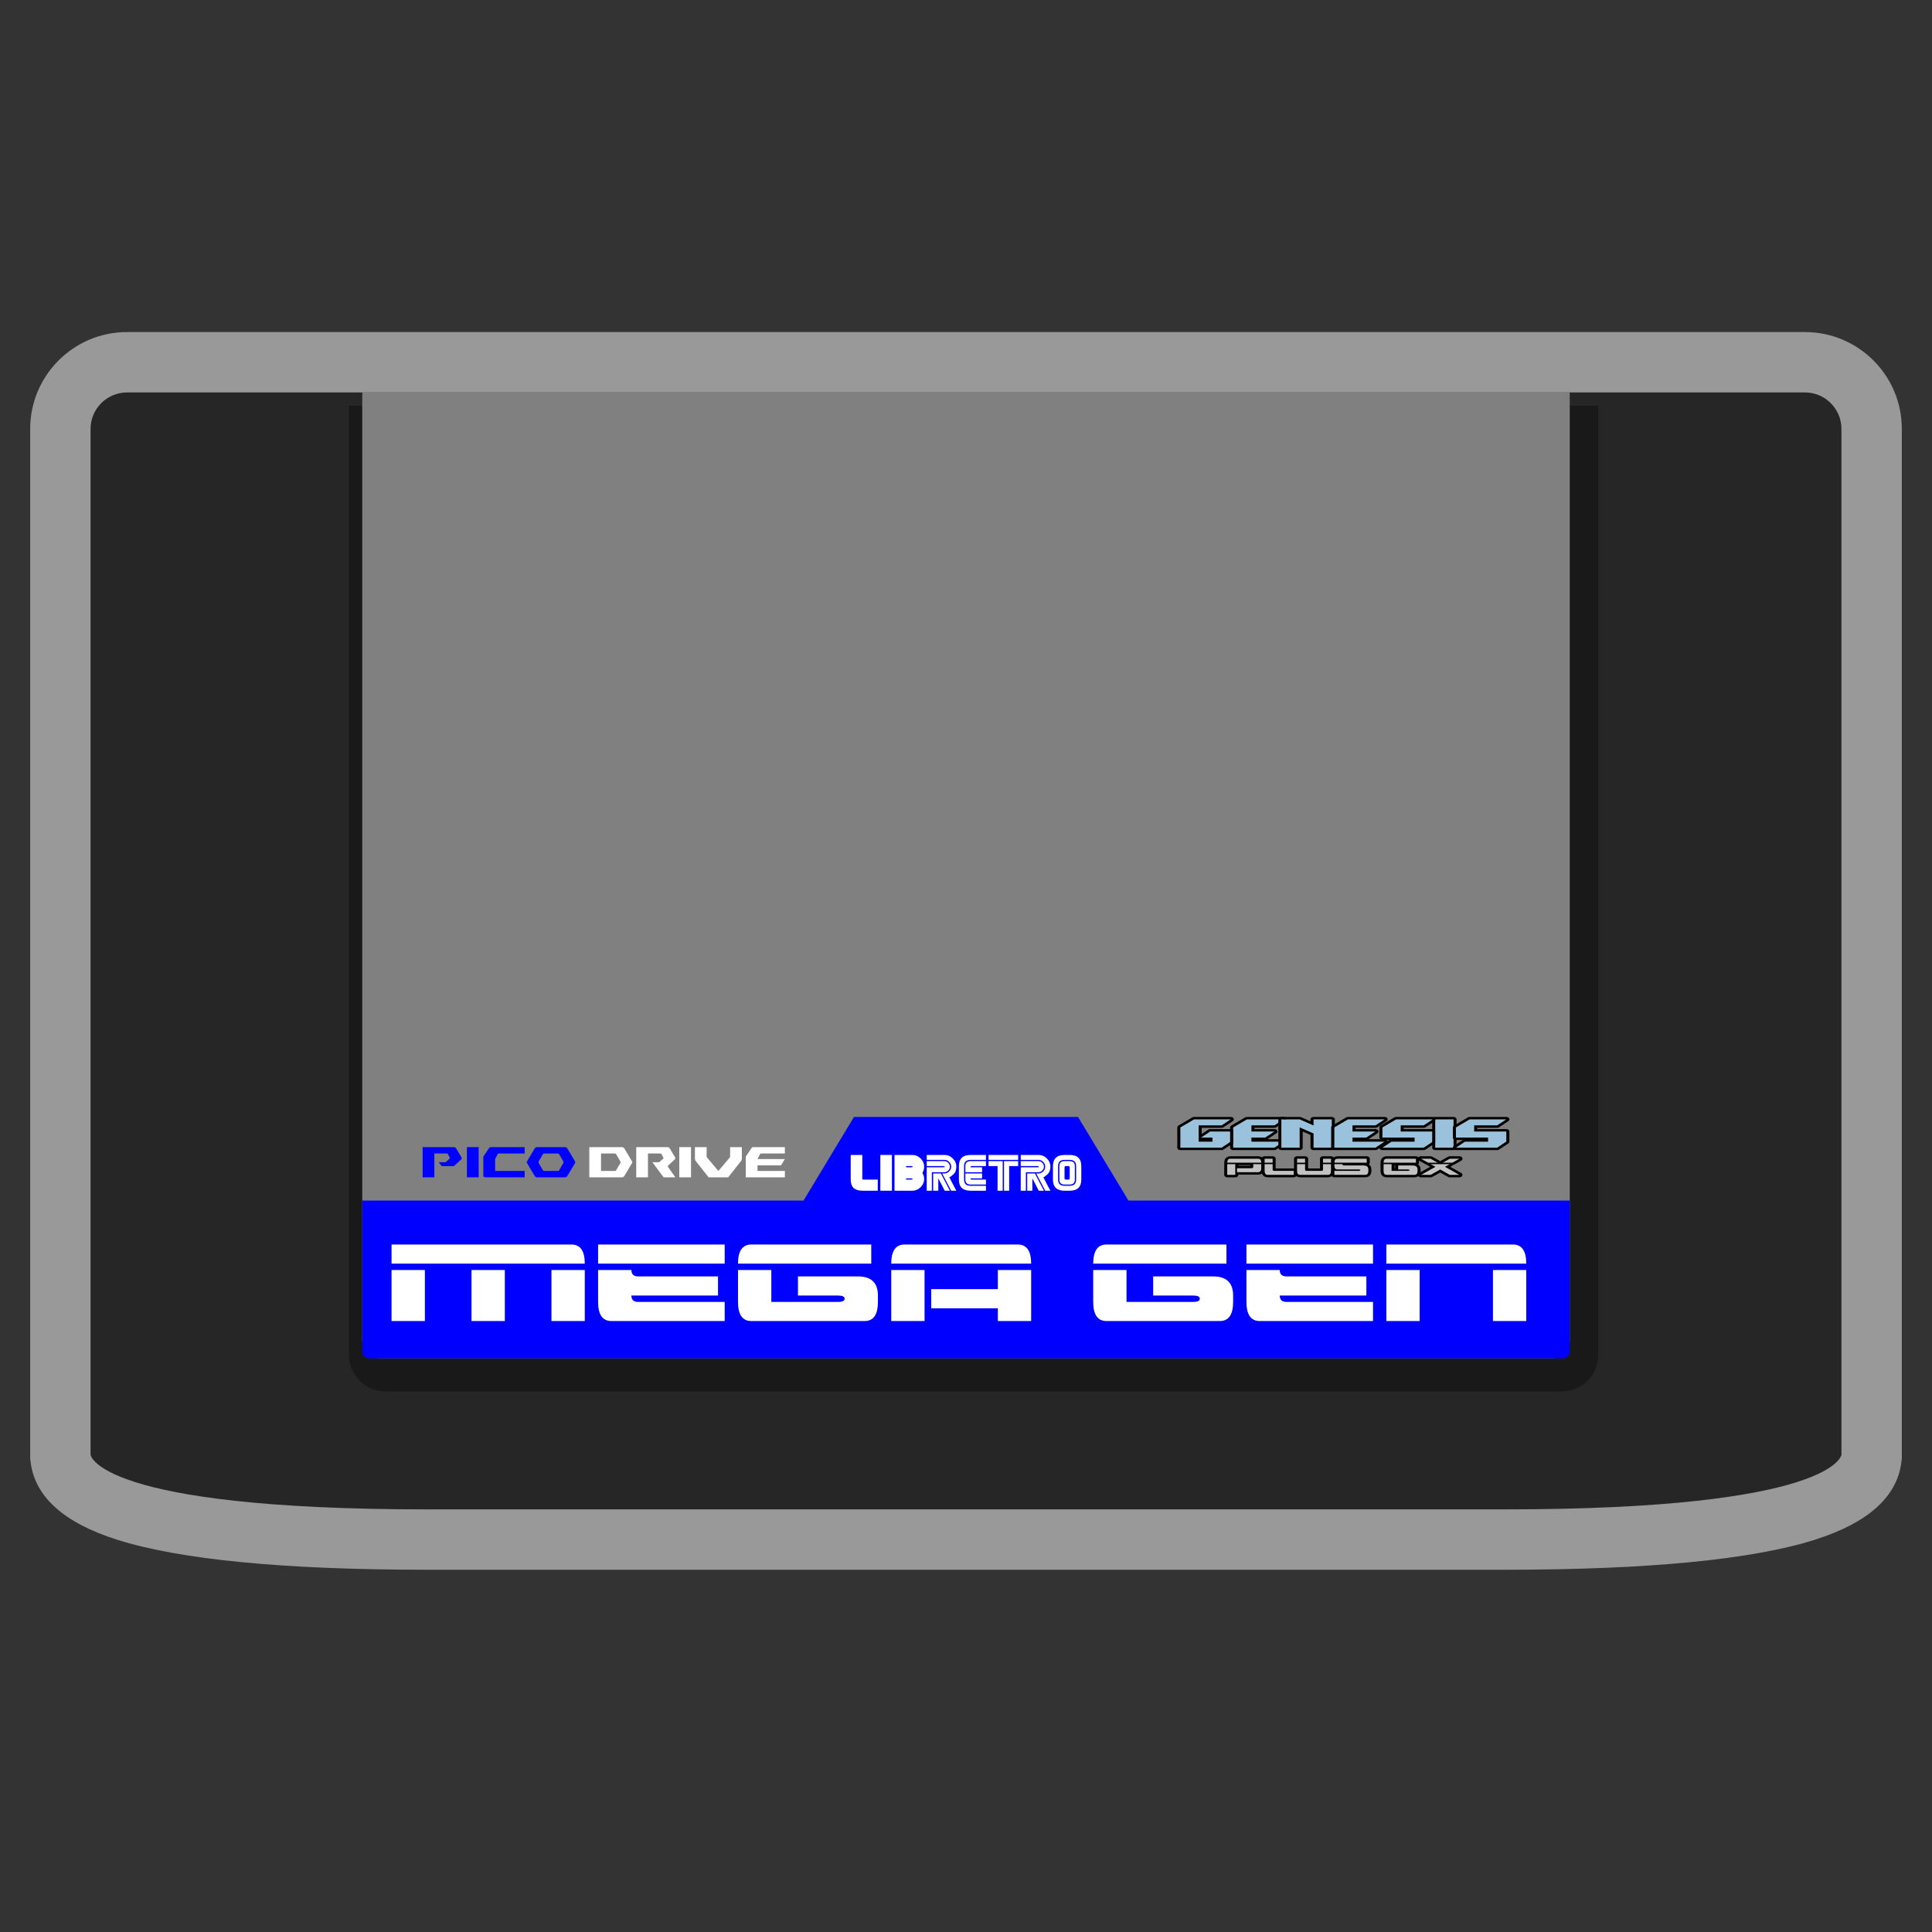 <?xml version="1.0" encoding="UTF-8" standalone="no"?>
<svg
   xmlns:dc="http://purl.org/dc/elements/1.1/"
   xmlns:cc="http://creativecommons.org/ns#"
   xmlns:rdf="http://www.w3.org/1999/02/22-rdf-syntax-ns#"
   xmlns:svg="http://www.w3.org/2000/svg"
   xmlns="http://www.w3.org/2000/svg"
   viewBox="0 0 320 320"
   height="320"
   width="320"
   xml:space="preserve"
   version="1.1"
   id="svg2"><rect x="0" y="0" width="320" height="320" fill="#333333" stroke="none"/><defs
     id="defs6"><clipPath
       id="clipPath16"
       clipPathUnits="userSpaceOnUse"><path
         id="path18"
         d="M 0,256 256,256 256,0 0,0 0,256 Z" /></clipPath><clipPath
       id="clipPath24"
       clipPathUnits="userSpaceOnUse"><path
         id="path26"
         d="M 4,212 252,212 252,48 4,48 4,212 Z" /></clipPath></defs><g
     transform="matrix(1.25,0,0,-1.25,0,320)"
     id="g10"><g
       id="g12"><g
         clip-path="url(#clipPath16)"
         id="g14"><g
           id="g20"><g
             id="g22" /><g
             id="g28"><g
               style="opacity:0.5"
               id="g30"
               clip-path="url(#clipPath24)"><g
                 id="g32"
                 transform="translate(239.167,212)"><path
                   id="path34"
                   style="fill:#ffffff;fill-opacity:1;fill-rule:nonzero;stroke:none"
                   d="m 0,0 -222.333,0 c -7.077,0 -12.834,-5.75 -12.834,-12.818 l 0,-135.955 0,-0.5 0.062,-0.496 c 0.573,-4.568 4.416,-8.013 11.422,-10.241 8.325,-2.647 22.139,-3.989 41.061,-3.99 l 142.911,0 c 18.921,0.001 32.736,1.343 41.061,3.99 7.006,2.228 10.848,5.673 11.421,10.241 l 0.062,0.496 0,0.5 0,135.955 C 12.833,-5.75 7.076,0 0,0" /></g></g></g></g><g
           transform="translate(239.167,204)"
           id="g36"><path
             id="path38"
             style="fill:#262626;fill-opacity:1;fill-rule:nonzero;stroke:none"
             d="m 0,0 -222.333,0 c -2.659,0 -4.834,-2.168 -4.834,-4.818 l 0,-135.955 c 0,0 0.906,-7.226 44.545,-7.227 l 142.911,0 c 43.638,0.001 44.544,7.227 44.544,7.227 l 0,135.955 C 4.833,-2.168 2.658,0 0,0" /></g><g
           transform="translate(211.778,202.237)"
           id="g40"><path
             id="path42"
             style="fill:#191919;fill-opacity:1;fill-rule:nonzero;stroke:none"
             d="m 0,0 -165.542,0 0,-125.779 c 0,-2.67 2.164,-4.834 4.834,-4.834 l 155.875,0 c 2.669,0 4.833,2.164 4.833,4.834 L 0,0 Z" /></g><g
           transform="translate(208,204)"
           id="g44"><path
             id="path46"
             style="fill:#808080;fill-opacity:1;fill-rule:nonzero;stroke:none"
             d="M 0,0 0,-125.541 C 0,-126.897 -1.079,-128 -2.406,-128 l -155.188,0 c -1.327,0 -2.406,1.103 -2.406,2.459 L -160,0 0,0" /></g><g
           transform="translate(149.527,96.919)"
           id="g48"><path
             id="path50"
             style="fill:#0000ff;fill-opacity:1;fill-rule:nonzero;stroke:none"
             d="m 0,0 -6.684,11.081 -29.685,0 L -43.053,0 l -58.474,0 0,-20.001 c 0,-0.507 0.43,-0.918 0.959,-0.918 l 158.083,0 c 0.529,0 0.958,0.411 0.958,0.918 L 58.473,0 0,0 Z" /></g><g
           transform="translate(125.866,98.224)"
           id="g52"><path
             id="path54"
             style="fill:#ffffff;fill-opacity:1;fill-rule:nonzero;stroke:none"
             d="m 0,0 -0.683,0 -0.853,1.634 0,-1.634 -0.683,0 0,2.287 1.024,0 L 0,0 Z M 0,3.186 C 0,2.983 -0.075,2.809 -0.225,2.666 -0.375,2.522 -0.527,2.451 -0.683,2.451 l -1.707,0 0,-2.451 -0.682,0 0,3.104 2.219,0 c 0.113,0 0.17,0.027 0.17,0.082 0,0.054 -0.057,0.082 -0.17,0.082 l -2.219,0 0,0.653 2.389,0 c 0.156,0 0.308,-0.073 0.458,-0.218 C -0.075,3.558 0,3.386 0,3.186 m 0.853,0 C 0.853,2.757 0.739,2.433 0.509,2.214 0.28,1.994 0.085,1.846 -0.074,1.77 L 0.853,0 0.171,0 l -1.195,2.287 0.341,0 c 0.201,0 0.394,0.088 0.578,0.264 0.184,0.177 0.276,0.388 0.276,0.635 0,0.243 -0.092,0.454 -0.276,0.632 -0.184,0.178 -0.377,0.266 -0.578,0.266 l -2.389,0 0,0.654 2.389,0 c 0.391,0 0.745,-0.152 1.061,-0.457 0.317,-0.305 0.475,-0.67 0.475,-1.095" /></g><g
           transform="translate(127.061,101.492)"
           id="g56"><path
             id="path58"
             style="fill:#ffffff;fill-opacity:1;fill-rule:nonzero;stroke:none"
             d="m 0,0 c 0,0.98 0.512,1.47 1.536,1.47 l 2.048,0 0,-0.653 -2.048,0 C 0.967,0.817 0.683,0.545 0.683,0 l 0,-1.797 c 0,-0.545 0.284,-0.817 0.853,-0.817 l 2.048,0 0,-0.654 -2.048,0 C 0.512,-3.268 0,-2.777 0,-1.797 L 0,0 Z" /></g><g
           transform="translate(127.915,100.675)"
           id="g60"><path
             id="path62"
             style="fill:#ffffff;fill-opacity:1;fill-rule:nonzero;stroke:none"
             d="M 0,0 0,0.817 C 0,1.253 0.228,1.47 0.683,1.47 l 2.048,0 0,-0.653 -1.878,0 c -0.113,0 -0.17,-0.055 -0.17,-0.163 l 1.536,0 L 2.219,0 0,0 Z" /></g><g
           transform="translate(127.915,100.511)"
           id="g64"><path
             id="path66"
             style="fill:#ffffff;fill-opacity:1;fill-rule:nonzero;stroke:none"
             d="m 0,0 2.219,0 0,-0.654 -1.536,0 c 0,-0.108 0.057,-0.163 0.17,-0.163 l 1.878,0 0,-0.653 -2.048,0 C 0.228,-1.47 0,-1.253 0,-0.817 L 0,0 Z" /></g><g
           transform="translate(133.035,102.145)"
           id="g68"><path
             id="path70"
             style="fill:#ffffff;fill-opacity:1;fill-rule:nonzero;stroke:none"
             d="m 0,0 1.878,0 0,-0.654 -1.195,0 0,-3.267 L 0,-3.921 0,0 Z m -0.171,0 0,-3.921 -0.682,0 0,3.267 -1.195,0 0,0.654 1.877,0 z m 2.049,0.163 -3.926,0 0,0.654 3.926,0 0,-0.654 z" /></g><g
           transform="translate(138.327,98.224)"
           id="g72"><path
             id="path74"
             style="fill:#ffffff;fill-opacity:1;fill-rule:nonzero;stroke:none"
             d="m 0,0 -0.683,0 -0.853,1.634 0,-1.634 -0.683,0 0,2.287 1.024,0 L 0,0 Z M 0,3.186 C 0,2.983 -0.075,2.809 -0.225,2.666 -0.375,2.522 -0.527,2.451 -0.683,2.451 l -1.707,0 0,-2.451 -0.682,0 0,3.104 2.219,0 c 0.113,0 0.17,0.027 0.17,0.082 0,0.054 -0.057,0.082 -0.17,0.082 l -2.219,0 0,0.653 2.389,0 c 0.156,0 0.308,-0.073 0.458,-0.218 C -0.075,3.558 0,3.386 0,3.186 m 0.853,0 C 0.853,2.757 0.739,2.433 0.509,2.214 0.28,1.994 0.085,1.846 -0.074,1.77 L 0.853,0 0.171,0 l -1.195,2.287 0.341,0 c 0.201,0 0.394,0.088 0.578,0.264 0.184,0.177 0.276,0.388 0.276,0.635 0,0.243 -0.092,0.454 -0.276,0.632 -0.184,0.178 -0.377,0.266 -0.578,0.266 l -2.389,0 0,0.654 2.389,0 c 0.391,0 0.745,-0.152 1.061,-0.457 0.317,-0.305 0.475,-0.67 0.475,-1.095" /></g><g
           transform="translate(141.74,101.328)"
           id="g76"><path
             id="path78"
             style="fill:#ffffff;fill-opacity:1;fill-rule:nonzero;stroke:none"
             d="m 0,0 c 0,0.109 -0.057,0.163 -0.171,0.163 l -0.341,0 C -0.626,0.163 -0.683,0.109 -0.683,0 l 0,-1.47 c 0,-0.109 0.057,-0.164 0.171,-0.164 l 0.341,0 C -0.057,-1.634 0,-1.579 0,-1.47 L 0,0 Z m 0.683,0.163 0,-1.797 C 0.683,-2.069 0.455,-2.287 0,-2.287 l -0.683,0 c -0.455,0 -0.682,0.218 -0.682,0.653 l 0,1.797 c 0,0.436 0.227,0.654 0.682,0.654 l 0.683,0 c 0.455,0 0.683,-0.218 0.683,-0.654 m 0.17,0 C 0.853,0.708 0.569,0.98 0,0.98 l -0.683,0 c -0.569,0 -0.853,-0.272 -0.853,-0.817 l 0,-1.797 c 0,-0.544 0.284,-0.817 0.853,-0.817 l 0.683,0 c 0.569,0 0.853,0.273 0.853,0.817 l 0,1.797 z m 0.683,0 0,-1.797 c 0,-0.98 -0.512,-1.47 -1.536,-1.47 l -0.683,0 c -1.024,0 -1.536,0.49 -1.536,1.47 l 0,1.797 c 0,0.981 0.512,1.471 1.536,1.471 l 0.683,0 c 1.024,0 1.536,-0.49 1.536,-1.471" /></g><g
           transform="translate(114.43,99.695)"
           id="g80"><path
             id="path82"
             style="fill:#ffffff;fill-opacity:1;fill-rule:nonzero;stroke:none"
             d="m 0,0 c -0.114,0 -0.171,0.054 -0.171,0.163 l 0,3.105 -1.536,0 0,-3.268 c 0,-0.98 0.512,-1.47 1.536,-1.47 l 2.049,0 0,1.47 L 0,0 Z" /></g><path
           id="path84"
           style="fill:#ffffff;fill-opacity:1;fill-rule:nonzero;stroke:none"
           d="m 116.649,98.224 1.536,0 0,4.738 -1.536,0 0,-4.738 z" /><g
           transform="translate(120.746,101.328)"
           id="g86"><path
             id="path88"
             style="fill:#ffffff;fill-opacity:1;fill-rule:nonzero;stroke:none"
             d="m 0,0 -0.683,0 0,0.163 0.683,0 C 0.114,0.163 0.171,0.136 0.171,0.082 0.171,0.027 0.114,0 0,0 m 0,-1.634 -0.683,0 0,0.164 0.683,0 c 0.114,0 0.171,-0.028 0.171,-0.082 C 0.171,-1.607 0.114,-1.634 0,-1.634 M 1.707,0.082 C 1.707,0.506 1.549,0.871 1.232,1.176 0.915,1.481 0.561,1.634 0.171,1.634 l -2.39,0 0,-4.738 2.39,0 c 0.39,0 0.744,0.152 1.061,0.457 0.317,0.305 0.475,0.67 0.475,1.095 0,0.308 -0.078,0.579 -0.233,0.811 0.155,0.233 0.233,0.507 0.233,0.823" /></g><path
           id="path90"
           style="fill:#ffffff;fill-opacity:1;fill-rule:nonzero;stroke:none"
           d="m 73.072,87.715 4.414,0 0,-6.76 -4.414,0 0,6.76 z m -10.594,0 4.414,0 0,-6.76 -4.414,0 0,6.76 z m -10.594,0 4.414,0 0,-6.76 -4.414,0 0,6.76 z m 0,0.845 0,2.535 23.836,0 c 1.177,0 1.766,-0.845 1.766,-2.535 l -25.602,0 z" /><g
           transform="translate(79.251,83.49)"
           id="g92"><path
             id="path94"
             style="fill:#ffffff;fill-opacity:1;fill-rule:nonzero;stroke:none"
             d="m 0,0 0,4.225 4.414,0 C 4.414,3.662 4.708,3.38 5.297,3.38 l 10.593,0 0,-2.535 -11.476,0 C 4.414,0.282 4.708,0 5.297,0 l 11.476,0 0,-2.535 -15.007,0 C 0.589,-2.535 0,-1.69 0,0 m 0,7.605 16.773,0 0,-2.535 L 0,5.07 0,7.605 Z" /></g><g
           transform="translate(97.79,83.49)"
           id="g96"><path
             id="path98"
             style="fill:#ffffff;fill-opacity:1;fill-rule:nonzero;stroke:none"
             d="m 0,0 0,4.225 4.414,0 0,-4.225 8.828,0 c 0.589,0 0.883,0.141 0.883,0.423 0,0.281 -0.294,0.422 -0.883,0.422 l -5.297,0 0,2.535 7.945,0 c 1.766,0 2.649,-0.845 2.649,-2.535 l 0,-0.845 c 0,-1.69 -0.589,-2.535 -1.766,-2.535 l -15.007,0 C 0.589,-2.535 0,-1.69 0,0 m 0,5.07 c 0,1.69 0.589,2.535 1.766,2.535 l 15.89,0 0,-2.535 L 0,5.07 Z" /></g><g
           transform="translate(132.219,80.955)"
           id="g100"><path
             id="path102"
             style="fill:#ffffff;fill-opacity:1;fill-rule:nonzero;stroke:none"
             d="m 0,0 0,1.69 -8.828,0 0,2.535 8.828,0 0,2.535 4.414,0 L 4.414,0 0,0 Z m -14.125,6.76 4.414,0 0,-6.76 -4.414,0 0,6.76 z m 0,0.845 c 0,1.69 0.589,2.535 1.766,2.535 l 15.007,0 c 1.177,0 1.766,-0.845 1.766,-2.535 l -18.539,0 z" /></g><g
           transform="translate(144.856,83.49)"
           id="g104"><path
             id="path106"
             style="fill:#ffffff;fill-opacity:1;fill-rule:nonzero;stroke:none"
             d="m 0,0 0,4.225 4.414,0 0,-4.225 8.828,0 c 0.589,0 0.883,0.141 0.883,0.423 0,0.281 -0.294,0.422 -0.883,0.422 l -5.297,0 0,2.535 7.945,0 c 1.766,0 2.649,-0.845 2.649,-2.535 l 0,-0.845 c 0,-1.69 -0.589,-2.535 -1.766,-2.535 l -15.007,0 C 0.589,-2.535 0,-1.69 0,0 m 0,5.07 c 0,1.69 0.589,2.535 1.766,2.535 l 15.89,0 0,-2.535 L 0,5.07 Z" /></g><g
           transform="translate(165.16,83.49)"
           id="g108"><path
             id="path110"
             style="fill:#ffffff;fill-opacity:1;fill-rule:nonzero;stroke:none"
             d="m 0,0 0,4.225 4.414,0 C 4.414,3.662 4.708,3.38 5.297,3.38 l 10.593,0 0,-2.535 -11.476,0 C 4.414,0.282 4.708,0 5.297,0 l 11.476,0 0,-2.535 -15.007,0 C 0.589,-2.535 0,-1.69 0,0 m 0,7.605 16.773,0 0,-2.535 L 0,5.07 0,7.605 Z" /></g><path
           id="path112"
           style="fill:#ffffff;fill-opacity:1;fill-rule:nonzero;stroke:none"
           d="m 197.824,87.715 4.414,0 0,-6.76 -4.414,0 0,6.76 z m -14.125,0 4.414,0 0,-6.76 -4.414,0 0,6.76 z m 0,0.845 0,2.535 16.773,0 c 1.177,0 1.766,-0.845 1.766,-2.535 l -18.539,0 z" /><g
           transform="translate(163.904,100.676)"
           id="g114"><path
             id="path116"
             style="fill:#c2c2c2;fill-opacity:1;fill-rule:nonzero;stroke:none"
             d="m 0,0 0,0.538 1.936,0 c 0.143,0 0.214,0.059 0.214,0.179 l 0,0.359 1.076,0 0,-0.538 C 3.226,0.179 3.082,0 2.795,0 L 0,0 Z m -1.29,1.076 1.075,0 0,-1.435 -1.075,0 0,1.435 z m 0,0.179 c 0,0.359 0.143,0.538 0.43,0.538 l 3.655,0 c 0.287,0 0.431,-0.179 0.431,-0.538 l -4.516,0 z" /></g><path
           id="path118"
           style="fill:#000000;fill-opacity:1;fill-rule:nonzero;stroke:none"
           d="m 164.085,101.614 1.573,0 0,-0.082 -1.573,0 0,0.082 z m 2.614,1.173 -3.655,0 c -0.194,0 -0.826,-0.062 -0.826,-0.856 0,-0.031 0.005,-0.061 0.016,-0.089 -0.011,-0.029 -0.016,-0.059 -0.016,-0.09 l 0,-1.435 c 0,-0.175 0.177,-0.317 0.396,-0.317 l 1.075,0 c 0.219,0 0.396,0.142 0.396,0.317 l 0,0.042 2.614,0 c 0.194,0 0.826,0.061 0.826,0.855 l 0,0.538 c 0,0.031 -0.005,0.061 -0.016,0.09 0.011,0.028 0.016,0.058 0.016,0.089 0,0.794 -0.632,0.856 -0.826,0.856 m -3.01,-2.47 -1.075,0 0,1.435 1.075,0 0,-1.435 z m 3.44,1.435 0,-0.538 c 0,-0.359 -0.143,-0.538 -0.43,-0.538 l -2.795,0 0,0.538 1.935,0 c 0.144,0 0.215,0.06 0.215,0.179 l 0,0.359 1.075,0 m -0.43,0.718 c 0.287,0 0.43,-0.18 0.43,-0.539 l -4.515,0 c 0,0.359 0.143,0.539 0.43,0.539 l 3.655,0" /><g
           transform="translate(167.99,100.317)"
           id="g120"><path
             id="path122"
             style="fill:#c2c2c2;fill-opacity:1;fill-rule:nonzero;stroke:none"
             d="m 0,0 c -0.287,0 -0.43,0.179 -0.43,0.538 l 0,0.897 1.075,0 0,-0.717 c 0,-0.12 0.071,-0.18 0.215,-0.18 l 2.58,0 L 3.44,0 0,0 Z m 0.645,1.614 -1.075,0 0,0.539 1.075,0 0,-0.539 z" /></g><g
           transform="translate(168.635,102.787)"
           id="g124"><path
             id="path126"
             style="fill:#000000;fill-opacity:1;fill-rule:nonzero;stroke:none"
             d="m 0,0 -1.075,0 c -0.219,0 -0.396,-0.142 -0.396,-0.317 l 0,-0.539 c 0,-0.031 0.005,-0.061 0.016,-0.089 -0.011,-0.029 -0.016,-0.059 -0.016,-0.09 l 0,-0.897 c 0,-0.793 0.632,-0.855 0.826,-0.855 l 3.44,0 c 0.219,0 0.396,0.142 0.396,0.317 l 0,0.538 c 0,0.176 -0.177,0.318 -0.396,0.318 l -2.399,0 0,0.579 c 0,0.031 -0.006,0.061 -0.016,0.09 0.01,0.028 0.016,0.058 0.016,0.089 l 0,0.539 C 0.396,-0.142 0.219,0 0,0 m 0,-1.035 0,-0.717 c 0,-0.12 0.071,-0.18 0.215,-0.18 l 2.58,0 0,-0.538 -3.44,0 c -0.287,0 -0.43,0.18 -0.43,0.538 l 0,0.897 1.075,0 m 0,0.179 -1.075,0 0,0.539 1.075,0 0,-0.539 z" /></g><path
           id="path128"
           style="fill:#c2c2c2;fill-opacity:1;fill-rule:nonzero;stroke:none"
           d="m 175.301,102.47 1.075,0 0,-0.539 -1.075,0 0,0.539 z m -3.011,-2.153 c -0.286,0 -0.43,0.179 -0.43,0.538 l 0,0.897 1.075,0 0,-0.717 c 0,-0.12 0.072,-0.18 0.215,-0.18 l 1.936,0 c 0.143,0 0.215,0.06 0.215,0.18 l 0,0.717 1.075,0 0,-0.897 c 0,-0.359 -0.144,-0.538 -0.43,-0.538 l -3.656,0 z m 0.645,1.614 -1.075,0 0,0.539 1.075,0 0,-0.539 z" /><g
           transform="translate(176.376,102.787)"
           id="g130"><path
             id="path132"
             style="fill:#000000;fill-opacity:1;fill-rule:nonzero;stroke:none"
             d="m 0,0 -1.075,0 c -0.219,0 -0.396,-0.142 -0.396,-0.317 l 0,-0.539 c 0,-0.031 0.005,-0.061 0.016,-0.089 -0.011,-0.029 -0.016,-0.059 -0.016,-0.09 l 0,-0.579 -1.573,0 0,0.579 c 0,0.031 -0.006,0.061 -0.016,0.09 0.01,0.028 0.016,0.058 0.016,0.089 l 0,0.539 C -3.044,-0.142 -3.222,0 -3.44,0 l -1.076,0 c -0.218,0 -0.396,-0.142 -0.396,-0.317 l 0,-0.539 c 0,-0.031 0.006,-0.061 0.016,-0.089 -0.01,-0.029 -0.016,-0.059 -0.016,-0.09 l 0,-0.897 c 0,-0.793 0.633,-0.855 0.827,-0.855 l 3.655,0 c 0.194,0 0.826,0.062 0.826,0.855 l 0,0.897 c 0,0.031 -0.006,0.061 -0.016,0.09 0.01,0.028 0.016,0.058 0.016,0.089 l 0,0.539 C 0.396,-0.142 0.219,0 0,0 M 0,-1.035 0,-1.932 C 0,-2.29 -0.143,-2.47 -0.43,-2.47 l -3.655,0 c -0.287,0 -0.431,0.18 -0.431,0.538 l 0,0.897 1.076,0 0,-0.717 c 0,-0.12 0.071,-0.18 0.214,-0.18 l 1.936,0 c 0.143,0 0.215,0.06 0.215,0.18 l 0,0.717 1.075,0 m -3.44,0.179 -1.075,0 0,0.539 1.075,0 0,-0.539 z m 3.44,0 -1.075,0 0,0.539 1.075,0 0,-0.539 z" /></g><g
           transform="translate(176.805,101.573)"
           id="g134"><path
             id="path136"
             style="fill:#c2c2c2;fill-opacity:1;fill-rule:nonzero;stroke:none"
             d="m 0,0 0,0.179 1.075,0 C 1.075,0.059 1.147,0 1.29,0 l 2.581,0 c 0.43,0 0.645,-0.18 0.645,-0.538 l 0,-0.18 c 0,-0.358 -0.144,-0.538 -0.431,-0.538 l -4.085,0 0,0.538 3.226,0 c 0.143,0 0.214,0.03 0.214,0.09 0,0.06 -0.071,0.09 -0.214,0.09 l -2.796,0 C 0.143,-0.538 0,-0.359 0,0 m 0,0.358 c 0,0.359 0.143,0.539 0.43,0.539 l 3.871,0 0,-0.539 -4.301,0 z" /></g><g
           transform="translate(181.106,102.787)"
           id="g138"><path
             id="path140"
             style="fill:#000000;fill-opacity:1;fill-rule:nonzero;stroke:none"
             d="m 0,0 -3.871,0 c -0.193,0 -0.826,-0.062 -0.826,-0.856 0,-0.031 0.006,-0.061 0.016,-0.089 -0.01,-0.029 -0.016,-0.059 -0.016,-0.09 l 0,-0.179 c 0,-0.213 0.046,-0.373 0.116,-0.493 -0.072,-0.058 -0.116,-0.137 -0.116,-0.225 l 0,-0.538 c 0,-0.175 0.177,-0.317 0.396,-0.317 l 4.086,0 c 0.193,0 0.826,0.062 0.826,0.855 l 0,0.18 c 0,0.295 -0.118,0.524 -0.332,0.671 0.072,0.057 0.117,0.137 0.117,0.225 l 0,0.539 C 0.396,-0.142 0.219,0 0,0 m -3.226,-1.035 c 0,-0.12 0.072,-0.179 0.215,-0.179 l 2.581,0 c 0.43,0 0.645,-0.18 0.645,-0.538 l 0,-0.18 c 0,-0.358 -0.144,-0.538 -0.43,-0.538 l -4.086,0 0,0.538 3.226,0 c 0.143,0 0.215,0.03 0.215,0.09 0,0.06 -0.072,0.09 -0.215,0.09 l -2.796,0 c -0.286,0 -0.43,0.179 -0.43,0.538 l 0,0.179 1.075,0 M 0,-0.317 l 0,-0.539 -4.301,0 c 0,0.359 0.144,0.539 0.43,0.539 l 3.871,0" /></g><g
           transform="translate(183.324,100.855)"
           id="g142"><path
             id="path144"
             style="fill:#c2c2c2;fill-opacity:1;fill-rule:nonzero;stroke:none"
             d="m 0,0 0,0.897 1.075,0 0,-0.897 2.151,0 C 3.369,0 3.44,0.03 3.44,0.09 3.44,0.149 3.369,0.18 3.226,0.18 l -1.291,0 0,0.538 1.936,0 c 0.43,0 0.645,-0.18 0.645,-0.538 l 0,-0.18 c 0,-0.359 -0.144,-0.538 -0.431,-0.538 l -3.655,0 C 0.143,-0.538 0,-0.359 0,0 m 0,1.076 c 0,0.359 0.143,0.538 0.43,0.538 l 3.871,0 0,-0.538 -4.301,0 z" /></g><g
           transform="translate(184.795,101.614)"
           id="g146"><path
             id="path148"
             style="fill:#000000;fill-opacity:1;fill-rule:nonzero;stroke:none"
             d="M 0,0 0.071,0 C 0.069,-0.013 0.068,-0.027 0.068,-0.041 l 0,-0.4 L 0,-0.441 0,0 Z m 2.83,1.173 -3.871,0 c -0.194,0 -0.826,-0.062 -0.826,-0.856 0,-0.031 0.005,-0.061 0.016,-0.089 -0.011,-0.029 -0.016,-0.059 -0.016,-0.09 l 0,-0.897 c 0,-0.793 0.632,-0.855 0.826,-0.855 l 3.655,0 c 0.194,0 0.826,0.062 0.826,0.855 l 0,0.18 c 0,0.295 -0.117,0.524 -0.332,0.671 0.073,0.057 0.118,0.137 0.118,0.225 l 0,0.539 c 0,0.175 -0.178,0.317 -0.396,0.317 m -3.226,-1.035 0,-0.897 2.15,0 c 0.144,0 0.215,0.03 0.215,0.09 0,0.06 -0.071,0.09 -0.215,0.09 l -1.29,0 0,0.538 1.935,0 c 0.431,0 0.645,-0.18 0.645,-0.538 l 0,-0.18 c 0,-0.358 -0.143,-0.537 -0.43,-0.537 l -3.655,0 c -0.287,0 -0.43,0.179 -0.43,0.537 l 0,0.897 1.075,0 m 3.226,0.718 0,-0.539 -4.301,0 c 0,0.359 0.143,0.539 0.43,0.539 l 3.871,0" /></g><g
           transform="translate(192.11,102.47)"
           id="g150"><path
             id="path152"
             style="fill:#c2c2c2;fill-opacity:1;fill-rule:nonzero;stroke:none"
             d="m 0,0 1.29,0 -0.959,-0.539 -1.287,0 L 0,0 Z m -0.013,-2.152 -1.262,0.709 -1.263,-0.709 -1.289,0 1.907,1.073 -0.642,0.361 2.574,0 -0.642,-0.361 1.907,-1.073 -1.29,0 z M -2.882,-0.539 -3.84,0 l 1.29,0 0.955,-0.539 -1.287,0 z" /></g><g
           transform="translate(192.122,101.435)"
           id="g154"><path
             id="path156"
             style="fill:#000000;fill-opacity:1;fill-rule:nonzero;stroke:none"
             d="M 0,0 0.004,0 0,0 Z m 1.278,0.718 0.004,0 -0.004,0 z m 0,0.634 -1.29,0 c -0.081,0 -0.161,-0.02 -0.228,-0.058 L -1.195,0.756 C -1.231,0.736 -1.262,0.711 -1.287,0.684 -1.312,0.711 -1.343,0.736 -1.379,0.756 L -2.334,1.294 C -2.401,1.332 -2.48,1.352 -2.562,1.352 l -1.29,0 c -0.173,0 -0.326,-0.09 -0.378,-0.222 -0.052,-0.132 0.009,-0.275 0.151,-0.355 l 0.958,-0.538 c 0.056,-0.032 0.122,-0.051 0.19,-0.056 0.028,-0.049 0.072,-0.091 0.129,-0.123 l 0.181,-0.102 -1.446,-0.814 c -0.141,-0.079 -0.202,-0.223 -0.15,-0.355 0.052,-0.132 0.205,-0.222 0.378,-0.222 l 1.29,0 c 0.081,0 0.16,0.02 0.227,0.058 l 1.035,0.582 1.035,-0.582 c 0.067,-0.038 0.146,-0.058 0.227,-0.058 l 1.29,0 c 0.173,0 0.326,0.09 0.378,0.222 0.052,0.132 -0.009,0.276 -0.15,0.355 L 0.047,-0.044 0.228,0.058 C 0.285,0.09 0.329,0.132 0.357,0.181 0.425,0.186 0.491,0.205 0.547,0.237 L 1.505,0.775 C 1.647,0.855 1.708,0.998 1.656,1.13 1.604,1.262 1.451,1.352 1.278,1.352 M 0,0.317 l -0.642,-0.361 1.907,-1.073 -1.29,0 -1.262,0.709 -1.262,-0.709 -1.29,0 1.907,1.073 -0.642,0.361 2.574,0 m -2.562,0.718 0.956,-0.539 -1.287,0 -0.959,0.539 1.29,0 m 3.84,0 -0.958,-0.539 -1.287,0 0.955,0.539 1.29,0" /></g><g
           transform="translate(156.396,103.925)"
           id="g158"><path
             id="path160"
             style="fill:#9bc2dd;fill-opacity:1;fill-rule:nonzero;stroke:none"
             d="m 0,0 0,2.684 1.826,1.074 4.868,0 -1.217,-0.805 -3.043,0 0,-2.148 1.826,0 0,0.537 -1.522,0 1.217,0.805 2.739,0 0,-1.342 L 5.477,0 0,0 Z" /></g><g
           transform="translate(163.09,107.365)"
           id="g162"><path
             id="path164"
             style="fill:#000000;fill-opacity:1;fill-rule:nonzero;stroke:none"
             d="M 0,0 0.004,0 0,0 Z m 0.004,0.635 -0.004,0 -4.868,0 c -0.085,0 -0.167,-0.022 -0.235,-0.062 L -6.928,-0.501 C -7.03,-0.56 -7.09,-0.655 -7.09,-0.756 l 0,-2.685 c 0,-0.175 0.177,-0.317 0.396,-0.317 l 5.477,0 c 0.092,0 0.181,0.026 0.252,0.073 l 1.217,0.805 c 0.091,0.06 0.144,0.15 0.144,0.245 l 0,1.342 c 0,0.175 -0.177,0.317 -0.396,0.317 l -2.738,0 c -0.092,0 -0.182,-0.026 -0.253,-0.073 l -0.873,-0.577 0,0.821 2.647,0 c 0.092,0 0.181,0.025 0.252,0.072 l 1.203,0.796 c 0.097,0.058 0.16,0.15 0.16,0.254 0,0.176 -0.175,0.318 -0.394,0.318 M 0,0.317 l -1.217,-0.805 -3.043,0 0,-2.147 1.826,0 0,0.536 -1.521,0 1.217,0.806 2.738,0 0,-1.342 -1.217,-0.806 -5.477,0 0,2.685 1.826,1.073 4.868,0 m 0,0 0.004,0" /></g><g
           transform="translate(163.394,103.925)"
           id="g166"><path
             id="path168"
             style="fill:#9bc2dd;fill-opacity:1;fill-rule:nonzero;stroke:none"
             d="m 0,0 0,2.684 1.826,1.074 4.868,0 -1.217,-0.805 -3.043,0 0,-0.806 3.043,0 -1.217,-0.805 -1.826,0 0,-0.537 4.26,0 L 5.477,0 0,0 Z" /></g><g
           transform="translate(170.088,107.365)"
           id="g170"><path
             id="path172"
             style="fill:#000000;fill-opacity:1;fill-rule:nonzero;stroke:none"
             d="M 0,0 0.004,0 0,0 Z m 0.004,0.635 -0.004,0 -4.868,0 c -0.085,0 -0.167,-0.022 -0.235,-0.062 L -6.928,-0.501 C -7.03,-0.56 -7.09,-0.655 -7.09,-0.756 l 0,-2.685 c 0,-0.175 0.177,-0.317 0.396,-0.317 l 5.477,0 c 0.092,0 0.181,0.026 0.252,0.073 l 1.217,0.805 c 0.129,0.085 0.177,0.226 0.121,0.352 -0.057,0.126 -0.206,0.21 -0.373,0.21 l -2.144,0 1.165,0.77 c 0.097,0.058 0.16,0.151 0.16,0.255 0,0.175 -0.175,0.317 -0.394,0.317 l -0.004,0 -2.647,0 0,0.171 2.647,0 c 0.092,0 0.181,0.025 0.252,0.072 l 1.203,0.796 c 0.097,0.058 0.16,0.15 0.16,0.254 0,0.176 -0.175,0.318 -0.394,0.318 m -1.221,-1.928 0.004,0 M 0,0.317 l -1.217,-0.805 -3.043,0 0,-0.805 3.043,0 -1.217,-0.806 -1.826,0 0,-0.536 4.26,0 -1.217,-0.806 -5.477,0 0,2.685 1.826,1.073 4.868,0 m 0,0 0.004,0" /></g><g
           transform="translate(169.784,103.925)"
           id="g174"><path
             id="path176"
             style="fill:#9bc2dd;fill-opacity:1;fill-rule:nonzero;stroke:none"
             d="m 0,0 0,3.758 2.434,0 1.826,-0.805 0,0.805 2.434,0 L 6.694,0 4.26,0 4.26,1.879 2.434,2.684 2.434,0 0,0 Z" /></g><g
           transform="translate(176.478,108)"
           id="g178"><path
             id="path180"
             style="fill:#000000;fill-opacity:1;fill-rule:nonzero;stroke:none"
             d="M 0,0 -2.434,0 C -2.653,0 -2.83,-0.142 -2.83,-0.317 l 0,-0.269 -1.239,0.547 C -4.127,-0.014 -4.193,0 -4.26,0 L -6.694,0 C -6.913,0 -7.09,-0.142 -7.09,-0.317 l 0,-3.758 c 0,-0.176 0.177,-0.318 0.396,-0.318 l 2.434,0 c 0.219,0 0.396,0.142 0.396,0.318 l 0,2.147 1.034,-0.456 0,-1.691 c 0,-0.176 0.177,-0.318 0.396,-0.318 l 2.434,0 c 0.219,0 0.396,0.142 0.396,0.318 l 0,3.758 C 0.396,-0.142 0.219,0 0,0 m 0,-0.317 0,-3.758 -2.434,0 0,1.879 -1.826,0.805 0,-2.684 -2.434,0 0,3.758 2.434,0 1.826,-0.806 0,0.806 2.434,0" /></g><g
           transform="translate(176.782,103.925)"
           id="g182"><path
             id="path184"
             style="fill:#9bc2dd;fill-opacity:1;fill-rule:nonzero;stroke:none"
             d="m 0,0 0,2.684 1.826,1.074 4.868,0 -1.217,-0.805 -3.043,0 0,-0.806 3.043,0 -1.217,-0.805 -1.826,0 0,-0.537 4.26,0 L 5.477,0 0,0 Z" /></g><g
           transform="translate(183.476,107.365)"
           id="g186"><path
             id="path188"
             style="fill:#000000;fill-opacity:1;fill-rule:nonzero;stroke:none"
             d="M 0,0 0.004,0 0,0 Z m 0.004,0.635 -0.004,0 -4.868,0 c -0.085,0 -0.167,-0.022 -0.235,-0.062 L -6.928,-0.501 C -7.03,-0.56 -7.09,-0.655 -7.09,-0.756 l 0,-2.685 c 0,-0.175 0.177,-0.317 0.396,-0.317 l 5.477,0 c 0.092,0 0.181,0.026 0.252,0.073 l 1.217,0.805 c 0.129,0.085 0.177,0.226 0.121,0.352 -0.057,0.126 -0.206,0.21 -0.373,0.21 l -2.144,0 1.165,0.77 c 0.097,0.058 0.16,0.151 0.16,0.255 0,0.175 -0.175,0.317 -0.394,0.317 l -0.004,0 -2.647,0 0,0.171 2.647,0 c 0.092,0 0.181,0.025 0.252,0.072 l 1.203,0.796 c 0.097,0.058 0.16,0.15 0.16,0.254 0,0.176 -0.175,0.318 -0.394,0.318 m -1.221,-1.928 0.004,0 M 0,0.317 l -1.217,-0.805 -3.043,0 0,-0.805 3.043,0 -1.217,-0.806 -1.826,0 0,-0.536 4.26,0 -1.217,-0.806 -5.477,0 0,2.685 1.826,1.073 4.868,0 m 0,0 0.004,0" /></g><g
           transform="translate(183.172,105.267)"
           id="g190"><path
             id="path192"
             style="fill:#9bc2dd;fill-opacity:1;fill-rule:nonzero;stroke:none"
             d="m 0,0 0,1.342 1.826,1.074 4.868,0 -1.217,-0.805 -3.043,0 0,-0.806 4.26,0 0,-1.342 -1.217,-0.805 -5.477,0 1.217,0.805 3.043,0 L 4.26,0 0,0 Z" /></g><g
           transform="translate(189.865,107.365)"
           id="g194"><path
             id="path196"
             style="fill:#000000;fill-opacity:1;fill-rule:nonzero;stroke:none"
             d="M 0,0 0.004,0 0,0 Z m 0.004,0.635 -0.004,0 -4.868,0 c -0.085,0 -0.167,-0.022 -0.235,-0.062 L -6.928,-0.501 C -7.03,-0.56 -7.09,-0.655 -7.09,-0.756 l 0,-1.343 c 0,-0.175 0.177,-0.317 0.396,-0.317 l 0.927,0 -1.179,-0.78 c -0.129,-0.085 -0.177,-0.226 -0.121,-0.352 0.057,-0.126 0.206,-0.21 0.373,-0.21 l 5.477,0 c 0.092,0 0.181,0.026 0.252,0.073 l 1.217,0.805 c 0.091,0.06 0.144,0.15 0.144,0.245 l 0,1.342 c 0,0.175 -0.177,0.317 -0.396,0.317 l -3.864,0 0,0.171 2.647,0 c 0.092,0 0.181,0.025 0.252,0.072 l 1.203,0.796 c 0.097,0.058 0.16,0.15 0.16,0.254 0,0.176 -0.175,0.318 -0.394,0.318 M 0,0.317 l -1.217,-0.805 -3.043,0 0,-0.805 4.26,0 0,-1.342 -1.217,-0.806 -5.477,0 1.217,0.806 3.043,0 0,0.536 -4.26,0 0,1.343 1.826,1.073 4.868,0 m 0,0 0.004,0" /></g><path
           id="path198"
           style="fill:#9bc2dd;fill-opacity:1;fill-rule:nonzero;stroke:none"
           d="m 190.17,107.683 2.434,0 0,-3.758 -2.434,0 0,3.758 z" /><g
           transform="translate(192.604,108)"
           id="g200"><path
             id="path202"
             style="fill:#000000;fill-opacity:1;fill-rule:nonzero;stroke:none"
             d="M 0,0 -2.434,0 C -2.653,0 -2.83,-0.142 -2.83,-0.317 l 0,-3.758 c 0,-0.176 0.177,-0.318 0.396,-0.318 l 2.434,0 c 0.219,0 0.396,0.142 0.396,0.318 l 0,3.758 C 0.396,-0.142 0.219,0 0,0 m 0,-4.075 -2.434,0 0,3.758 2.434,0 0,-3.758 z" /></g><g
           transform="translate(192.908,105.267)"
           id="g204"><path
             id="path206"
             style="fill:#9bc2dd;fill-opacity:1;fill-rule:nonzero;stroke:none"
             d="m 0,0 0,1.342 1.826,1.074 4.868,0 -1.217,-0.805 -3.043,0 0,-0.806 4.26,0 0,-1.342 -1.217,-0.805 -5.477,0 1.217,0.805 3.043,0 L 4.26,0 0,0 Z" /></g><g
           transform="translate(199.602,107.365)"
           id="g208"><path
             id="path210"
             style="fill:#000000;fill-opacity:1;fill-rule:nonzero;stroke:none"
             d="M 0,0 0.004,0 0,0 Z m 0.004,0.635 -0.004,0 -4.868,0 c -0.085,0 -0.167,-0.022 -0.235,-0.062 L -6.928,-0.501 C -7.03,-0.56 -7.09,-0.655 -7.09,-0.756 l 0,-1.343 c 0,-0.175 0.177,-0.317 0.396,-0.317 l 0.927,0 -1.179,-0.78 c -0.129,-0.085 -0.177,-0.226 -0.121,-0.352 0.057,-0.126 0.206,-0.21 0.373,-0.21 l 5.477,0 c 0.092,0 0.181,0.026 0.252,0.073 l 1.217,0.805 c 0.091,0.06 0.144,0.15 0.144,0.245 l 0,1.342 c 0,0.175 -0.177,0.317 -0.396,0.317 l -3.864,0 0,0.171 2.647,0 c 0.092,0 0.181,0.025 0.252,0.072 l 1.203,0.796 c 0.097,0.058 0.16,0.15 0.16,0.254 0,0.176 -0.175,0.318 -0.394,0.318 M 0,0.317 l -1.217,-0.805 -3.043,0 0,-0.805 4.26,0 0,-1.342 -1.217,-0.806 -5.477,0 1.217,0.806 3.043,0 0,0.536 -4.26,0 0,1.343 1.826,1.073 4.868,0 m 0,0 0.004,0" /></g><g
           transform="translate(82.199,101.895)"
           id="g212"><path
             id="path214"
             style="fill:#ffffff;fill-opacity:1;fill-rule:nonzero;stroke:none"
             d="m 0,0 -0.551,-0.958 c -0.043,-0.063 -0.108,-0.095 -0.194,-0.095 l -1.814,0 0,2.316 1.814,0 c 0.086,0 0.151,-0.035 0.194,-0.105 L 0,0.211 0.032,0.105 0,0 Z M 1.555,0.211 0.551,1.895 c -0.087,0.14 -0.195,0.21 -0.324,0.21 l -4.341,0 0,-4 4.341,0 c 0.129,0 0.237,0.07 0.324,0.211 L 1.555,0 1.587,0.105 1.555,0.211 Z" /></g><g
           transform="translate(84.305,104)"
           id="g216"><path
             id="path218"
             style="fill:#ffffff;fill-opacity:1;fill-rule:nonzero;stroke:none"
             d="M 0,0 4.146,0 C 4.276,0 4.384,-0.07 4.47,-0.211 L 5.151,-1.368 5.183,-1.474 5.151,-1.579 4.146,-2.526 5.183,-4 l -1.555,0 -1.49,2 0.777,0 c 0.087,0 0.152,0.018 0.195,0.053 l 0.518,0.473 -0.259,0.527 c -0.043,0.07 -0.108,0.105 -0.194,0.105 l -1.62,0 L 1.555,-4 0,-4 0,0 Z" /></g><g
           transform="translate(91.561,100)"
           id="g220"><path
             id="path222"
             style="fill:#ffffff;fill-opacity:1;fill-rule:nonzero;stroke:none"
             d="m 0,0 -1.555,0 0,4 L 0,4 0,0 Z" /></g><g
           transform="translate(63.423,100)"
           id="g224"><path
             id="path226"
             style="fill:#0000ff;fill-opacity:1;fill-rule:nonzero;stroke:none"
             d="m 0,0 -1.555,0 0,4 L 0,4 0,0 Z" /></g><g
           transform="translate(93.634,102.684)"
           id="g228"><path
             id="path230"
             style="fill:#ffffff;fill-opacity:1;fill-rule:nonzero;stroke:none"
             d="M 0,0 1.555,-1.842 3.11,0 l 0,1.316 1.555,0 0,-1.474 c 0,-0.14 -0.022,-0.246 -0.065,-0.316 l -1.749,-2.21 -2.592,0 -1.749,2.21 c -0.043,0.07 -0.065,0.176 -0.065,0.316 l 0,1.474 L 0,1.316 0,0 Z" /></g><g
           transform="translate(100.372,101.579)"
           id="g232"><path
             id="path234"
             style="fill:#ffffff;fill-opacity:1;fill-rule:nonzero;stroke:none"
             d="m 0,0 0,-0.737 3.628,0 0,-0.842 -5.183,0 0,2.632 c 0,0.07 0.022,0.14 0.065,0.21 l 0.713,1.053 c 0.043,0.07 0.129,0.105 0.259,0.105 l 4.146,0 0,-0.842 -3.11,0 C 0.432,1.579 0.367,1.544 0.324,1.474 L 0,0.842 3.628,0.842 3.11,0 0,0 Z" /></g><g
           transform="translate(58.915,102)"
           id="g236"><path
             id="path238"
             style="fill:#0000ff;fill-opacity:1;fill-rule:nonzero;stroke:none"
             d="m 0,0 -0.777,0 0.308,-0.414 c 0.05,-0.067 0.14,-0.108 0.236,-0.108 l 1.342,0 c 0.08,0 0.157,0.028 0.209,0.078 L 2.235,0.421 2.268,0.526 2.235,0.632 1.555,1.789 C 1.468,1.93 1.361,2 1.231,2 l -4.146,0 0,-4 1.554,0 0,3.158 1.62,0 c 0.087,0 0.151,-0.035 0.195,-0.105 L 0.713,0.526 0.194,0.053 C 0.151,0.018 0.086,0 0,0" /></g><g
           transform="translate(69.52,100.842)"
           id="g240"><path
             id="path242"
             style="fill:#0000ff;fill-opacity:1;fill-rule:nonzero;stroke:none"
             d="m 0,0 -1.304,0 0,0 -2.609,0 0,1.579 0.326,0.631 c 0.043,0.07 0.109,0.106 0.196,0.106 l 3.391,0 0,0.842 -4.435,0 c -0.13,0 -0.217,-0.035 -0.261,-0.106 L -5.413,2 C -5.457,1.93 -5.478,1.859 -5.478,1.789 l 0,-2.421 c 0,-0.14 0.087,-0.21 0.26,-0.21 L 0,-0.842 0,0 Z" /></g><g
           transform="translate(74.645,101.895)"
           id="g244"><path
             id="path246"
             style="fill:#0000ff;fill-opacity:1;fill-rule:nonzero;stroke:none"
             d="m 0,0 -0.551,-0.958 c -0.043,-0.063 -0.108,-0.095 -0.194,-0.095 l -0.168,0 -1.441,0 -0.167,0 c -0.087,0 -0.151,0.032 -0.195,0.095 L -3.266,0 l -0.033,0.105 0.033,0.106 0.55,0.947 c 0.044,0.07 0.108,0.105 0.195,0.105 l 0.167,0 1.441,0 0.168,0 c 0.086,0 0.151,-0.035 0.194,-0.105 L 0,0.211 0.032,0.105 0,0 Z M 1.555,0.211 0.551,1.895 c -0.087,0.14 -0.195,0.21 -0.324,0.21 l -3.72,0 c -0.13,0 -0.238,-0.07 -0.324,-0.21 L -4.821,0.211 -4.854,0.105 -4.821,0 -3.817,-1.684 c 0.086,-0.141 0.194,-0.211 0.324,-0.211 l 3.72,0 c 0.129,0 0.237,0.07 0.324,0.211 L 1.555,0 1.587,0.105 1.555,0.211 Z" /></g></g></g></g></svg>